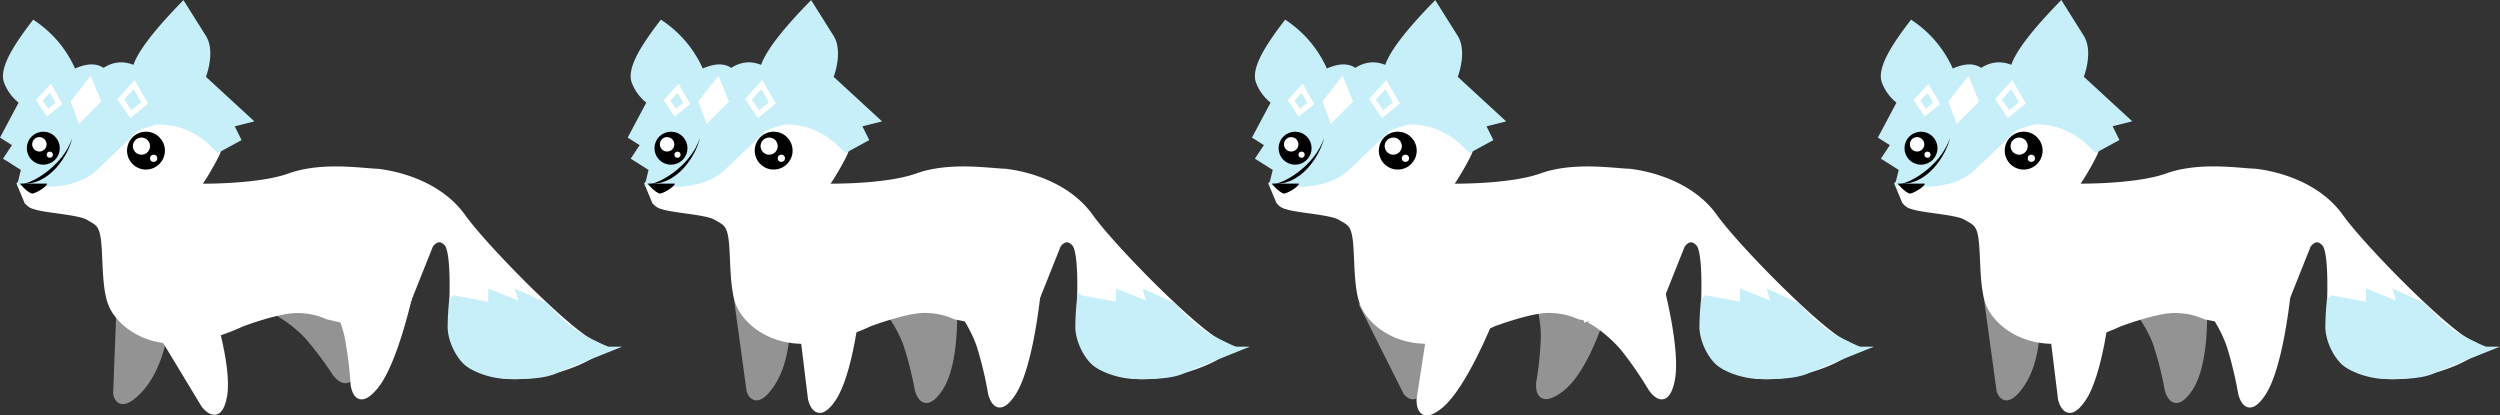 <svg id="Layer_1" data-name="Layer 1" xmlns="http://www.w3.org/2000/svg" width="1397.99" height="232.32" viewBox="0 0 1397.99 232.32"><rect x="0" y="0" width="1397.99" height="232.32" fill="#333333" stroke="none"/><defs><style>.cls-1{fill:#939393;stroke:#939393;}.cls-1,.cls-2,.cls-3,.cls-4,.cls-6{stroke-miterlimit:10;stroke-width:3px;}.cls-2,.cls-5{fill:#fff;}.cls-2,.cls-6{stroke:#fff;}.cls-3{fill:#c7eff9;stroke:#c7eff9;}.cls-4{stroke:#000;}.cls-6{fill:none;}</style></defs><title>fox-ani-02-02.2</title><g id="Layer_1_copy_4" data-name="Layer 1 copy 4"><g id="Layer_1-2" data-name="Layer 1"><g id="Layer_3" data-name="Layer 3"><g id="Layer_10" data-name="Layer 10"><path class="cls-1" d="M1198,320.21c0-4.25,10.4,10.19,13.89,21a192.58,192.58,0,0,1,6.06,24.24s3,14.14,12.62,0,8.08-45.45,8.08-45.45" transform="translate(-6.02 -147.88)"/><path class="cls-1" d="M1116.44,311.4l7.57,55.05s3,10.62,12.63-3.53,8.58-35.36,8.58-35.36" transform="translate(-6.02 -147.88)"/></g><g id="Layer_5" data-name="Layer 5"><path class="cls-2" d="M1163,210.89s-60.64,4.55-96,39.9l4,9.6a7.16,7.16,0,0,0,4.55,3c5.55,2.06,24.75,3,29.8,6.06s7.83,3.28,8.83,14.39c1,10.76.25,27.53,4.8,36.11s16.17,18.17,33.84,18.68,38.38-9.59,38.38-9.59,18.69-7.07,29.29-7.58a41,41,0,0,1,18.69,3.54l42.17,8.36,2.32-15.45,13.08-32.78s4.09-6.55,9.09-1c3.49,3.84,3.33,23,2.93,34.34-.15,5-.4,8.59-.4,8.59,1.87,12.37,2.53,20.7,23.23,29.29s69.68-11.61,57.06-16.16-61.11-53.53-73.73-71.21-34.85-23.74-47.72-25.25c-8.84-.25-31.06-4-49.24,2.52s-51.77,5.81-51.77,5.81c1,.61,12.87-19.85,11.87-20.45Z" transform="translate(-6.02 -147.88)"/></g><path class="cls-3" d="M1113.88,187.67c-4.54-3.68-10.4-2.42-16.66.51A61.57,61.57,0,0,0,1075,160.91c-9,11.82-18.15,25.25-15.15,32.82a24.52,24.52,0,0,0,8.59,11.11l-10.35,19.45,6.81,4.29-5,7.57,9.6,6.06-2,8.08,16.67.51s15.65,0,24.74-8.59,20.71-19.69,22.73-21.71,12.12-4.55,12.12-4.55c15-.15,25.65,6.27,34.34,15.66l11.11-6.06-4-8.08,10.1-2.53-25.76-23.71s6-14.75,0-23.23l-11.11-17.7c-16.71,17.22-25,28.74-26.76,35.86C1126.59,183.73,1120.48,183,1113.88,187.67Z" transform="translate(-6.02 -147.88)"/><g id="Layer_7" data-name="Layer 7"><circle class="cls-4" cx="1131.63" cy="84.23" r="9.09"/><circle class="cls-5" cx="1129.1" cy="81.71" r="4.8"/><circle class="cls-5" cx="1135.92" cy="88.52" r="2.02"/><circle class="cls-4" cx="1074.21" cy="82.87" r="7.73"/><circle class="cls-5" cx="1072.03" cy="80.7" r="4.04"/><circle class="cls-5" cx="1077.84" cy="86.51" r="1.72"/><path d="M1067.2,250.55s3.43,4.44,6.56,5.55c1.21.45,8.54-3.63,8.59-5.55Z" transform="translate(-6.02 -147.88)"/><polygon class="cls-2" points="1091.23 56.96 1094.76 66.56 1104.86 56.46 1100.32 45.35 1091.23 56.96"/><polygon class="cls-6" points="1123.14 63.83 1130.92 57.52 1124.96 47.27 1117.54 55.5 1123.14 63.83"/><polygon class="cls-6" points="1076.58 62.97 1082.99 57.82 1078.14 49.39 1071.98 56.1 1076.58 62.97"/><path d="M1096.49,224.79c-5.15,16.46-24.55,26.92-28.84,25.76C1083.71,252.11,1094.47,234.39,1096.49,224.79Z" transform="translate(-6.02 -147.88)"/></g></g><g id="Layer_12" data-name="Layer 12"><path class="cls-3" d="M1307.84,330.56c0,8.08,5.06,17.18,9.6,20.71s14.14,7.07,23.23,7.07,18.68,0,25.75-3,29.8-12.12,29.8-12.12-1.51,0-13.13-6.06-22.22-18.69-22.22-18.69l-14.65-6.56,2,6.56-17.65-7.07v7l-21.72-4A155.36,155.36,0,0,0,1307.84,330.56Z" transform="translate(-6.02 -147.88)"/></g><g id="Layer_9" data-name="Layer 9"><path class="cls-2" d="M1152.29,321.5l6.06,49.5s3,14.15,12.63,0,13.63-52.53,13.63-52.53" transform="translate(-6.02 -147.88)"/><path class="cls-2" d="M1239,319.89c0-4.55,10.4,10.75,13.93,22.17a209.12,209.12,0,0,1,6.11,25.55s3,14.95,12.68,0,13.69-55.45,13.69-55.45" transform="translate(-6.02 -147.88)"/></g></g></g><g id="Layer_1_copy_2" data-name="Layer 1 copy 2"><g id="Layer_1-2-2" data-name="Layer 1-2"><g id="Layer_3-2" data-name="Layer 3-2"><g id="Layer_10-2" data-name="Layer 10-2"><path class="cls-1" d="M863.2,312.41c1.46-4,6.33,13.09,5.93,24.44a190.07,190.07,0,0,1-2.55,24.85s-2,14.3,11.88,4.3,23-40,23-40" transform="translate(-6.02 -147.88)"/><path class="cls-1" d="M767.22,317.55l24.92,49.66s6.29,9.07,10.81-7.41-3.27-36.23-3.27-36.23" transform="translate(-6.02 -147.88)"/></g><g id="Layer_5-2" data-name="Layer 5-2"><path class="cls-2" d="M813,210.89s-60.64,4.55-96,39.9l4,9.6a7.16,7.16,0,0,0,4.55,3c5.55,2.06,24.75,3,29.8,6.06s7.83,3.28,8.83,14.39c1,10.76.25,27.53,4.8,36.11s16.17,18.17,33.84,18.68S841.18,329,841.18,329s18.69-7.07,29.29-7.58A41,41,0,0,1,889.16,325l42.17,8.36,2.32-15.45,13.08-32.78s4-6.55,9.09-1c3.49,3.84,3.33,23,2.93,34.34-.15,5-.4,8.59-.4,8.59,1.86,12.37,2.53,20.7,23.23,29.29s69.68-11.61,57.06-16.16S977.53,286.66,964.91,269s-34.85-23.74-47.72-25.25c-8.84-.25-31.06-4-49.24,2.52s-51.77,5.81-51.77,5.81c1,.61,12.87-19.85,11.87-20.45Z" transform="translate(-6.02 -147.88)"/></g><path class="cls-3" d="M763.88,187.67c-4.54-3.68-10.4-2.42-16.66.51A61.57,61.57,0,0,0,725,160.91c-9,11.82-18.15,25.25-15.15,32.82a24.52,24.52,0,0,0,8.59,11.11l-10.35,19.45,6.81,4.29-5.05,7.57,9.6,6.06-2,8.08,16.67.51s15.65,0,24.74-8.59,20.71-19.69,22.73-21.71S793.67,216,793.67,216c15-.15,25.65,6.27,34.34,15.66l11.11-6.06-4-8.08,10.1-2.53-25.76-23.71s6-14.75,0-23.23l-11.11-17.7c-16.76,17.22-25,28.74-26.76,35.86C776.59,183.73,770.48,183,763.88,187.67Z" transform="translate(-6.02 -147.88)"/><g id="Layer_7-2" data-name="Layer 7-2"><circle class="cls-4" cx="781.63" cy="84.23" r="9.09"/><circle class="cls-5" cx="779.1" cy="81.71" r="4.8"/><circle class="cls-5" cx="785.92" cy="88.52" r="2.02"/><circle class="cls-4" cx="724.21" cy="82.87" r="7.73"/><circle class="cls-5" cx="722.03" cy="80.7" r="4.04"/><circle class="cls-5" cx="727.84" cy="86.51" r="1.72"/><path d="M717.2,250.55s3.43,4.44,6.56,5.55c1.21.45,8.59-3.63,8.59-5.55Z" transform="translate(-6.02 -147.88)"/><polygon class="cls-2" points="741.23 56.96 744.76 66.56 754.86 56.46 750.32 45.35 741.23 56.96"/><polygon class="cls-6" points="773.14 63.83 780.92 57.52 774.96 47.27 767.54 55.5 773.14 63.83"/><polygon class="cls-6" points="726.58 62.97 732.99 57.82 728.15 49.39 721.98 56.1 726.58 62.97"/><path d="M746.49,224.79c-5.15,16.46-24.55,26.92-28.84,25.76C733.71,252.11,744.47,234.39,746.49,224.79Z" transform="translate(-6.02 -147.88)"/></g></g><g id="Layer_12-2" data-name="Layer 12-2"><path class="cls-3" d="M957.84,330.56c0,8.08,5.06,17.18,9.6,20.71s14.14,7.07,23.23,7.07,18.68,0,25.75-3,29.8-12.12,29.8-12.12-1.51,0-13.13-6.06-22.22-18.69-22.22-18.69l-14.65-6.56,2,6.56-17.65-7.07v7l-21.72-4A155.36,155.36,0,0,0,957.84,330.56Z" transform="translate(-6.02 -147.88)"/></g><g id="Layer_9-2" data-name="Layer 9-2"><path class="cls-2" d="M807.29,321.86l-7.63,49.27s-.93,14.44,12.15,3.44,27.41-46.83,27.41-46.83" transform="translate(-6.02 -147.88)"/><path class="cls-2" d="M893.33,327.8c-1.61-4.24,13.6,6.3,21,15.68a210.79,210.79,0,0,1,14.89,21.65s8.2,12.86,11.82-4.56-7.17-56.66-7.17-56.66" transform="translate(-6.02 -147.88)"/></g></g></g><g id="Layer_1_copy_3" data-name="Layer 1 copy 3"><g id="Layer_1-3" data-name="Layer 1-3"><g id="Layer_3-3" data-name="Layer 3-3"><g id="Layer_10-3" data-name="Layer 10-3"><path class="cls-1" d="M499,320.21c0-4.25,10.4,10.19,13.89,21A192.58,192.58,0,0,1,519,365.45s3,14.14,12.62,0S539.65,320,539.65,320" transform="translate(-6.02 -147.88)"/><path class="cls-1" d="M417.44,311.4,425,366.45s3.05,10.62,12.63-3.53,8.58-35.36,8.58-35.36" transform="translate(-6.02 -147.88)"/></g><g id="Layer_5-3" data-name="Layer 5-3"><path class="cls-2" d="M464,210.89s-60.64,4.55-96,39.9l4,9.6a7.16,7.16,0,0,0,4.55,3c5.55,2.06,24.75,3,29.8,6.06s7.83,3.28,8.83,14.39c1,10.76.25,27.53,4.8,36.11s16.17,18.17,33.84,18.68S492.18,329,492.18,329s18.69-7.07,29.29-7.58A41,41,0,0,1,540.16,325l42.17,8.36,2.32-15.45,13.08-32.78s4-6.55,9.09-1c3.49,3.84,3.33,23,2.93,34.34-.15,5-.4,8.59-.4,8.59,1.86,12.37,2.53,20.7,23.23,29.29s69.68-11.61,57.06-16.16S628.53,286.66,615.91,269s-34.85-23.74-47.72-25.25c-8.84-.25-31.06-4-49.24,2.52s-51.77,5.81-51.77,5.81c1,.61,12.87-19.85,11.87-20.45Z" transform="translate(-6.02 -147.88)"/></g><path class="cls-3" d="M414.88,187.67c-4.54-3.68-10.4-2.42-16.66.51a61.57,61.57,0,0,0-22.31-27.27c-9,11.82-18.15,25.25-15.15,32.82a24.52,24.52,0,0,0,8.59,11.11L359,224.29l6.81,4.29-5,7.57,9.6,6.06-2,8.08,16.67.51s15.65,0,24.74-8.59,20.71-19.69,22.73-21.71S444.67,216,444.67,216c15-.15,25.65,6.27,34.34,15.66l11.11-6.06-4-8.08,10.1-2.53-25.76-23.71s6-14.75,0-23.23l-11.11-17.7c-16.76,17.22-25,28.74-26.76,35.86C427.59,183.73,421.48,183,414.88,187.67Z" transform="translate(-6.02 -147.88)"/><g id="Layer_7-3" data-name="Layer 7-3"><circle class="cls-4" cx="432.63" cy="84.23" r="9.09"/><circle class="cls-5" cx="430.1" cy="81.71" r="4.8"/><circle class="cls-5" cx="436.92" cy="88.52" r="2.02"/><circle class="cls-4" cx="375.21" cy="82.87" r="7.73"/><circle class="cls-5" cx="373.03" cy="80.7" r="4.04"/><circle class="cls-5" cx="378.84" cy="86.51" r="1.72"/><path d="M368.2,250.55s3.43,4.44,6.56,5.55c1.21.45,8.59-3.63,8.59-5.55Z" transform="translate(-6.02 -147.88)"/><polygon class="cls-2" points="392.23 56.96 395.76 66.56 405.86 56.46 401.32 45.35 392.23 56.96"/><polygon class="cls-6" points="424.14 63.83 431.92 57.52 425.96 47.27 418.54 55.5 424.14 63.83"/><polygon class="cls-6" points="377.58 62.97 383.99 57.82 379.15 49.39 372.98 56.1 377.58 62.97"/><path d="M397.49,224.79c-5.15,16.46-24.55,26.92-28.84,25.76C384.71,252.11,395.47,234.39,397.49,224.79Z" transform="translate(-6.02 -147.88)"/></g></g><g id="Layer_12-3" data-name="Layer 12-3"><path class="cls-3" d="M608.84,330.56c0,8.08,5.06,17.18,9.6,20.71s14.14,7.07,23.23,7.07,18.68,0,25.75-3,29.8-12.12,29.8-12.12-1.51,0-13.13-6.06-22.22-18.69-22.22-18.69l-14.65-6.56,2,6.56-17.65-7.07v7l-21.72-4A155.36,155.36,0,0,0,608.84,330.56Z" transform="translate(-6.02 -147.88)"/></g><g id="Layer_9-3" data-name="Layer 9-3"><path class="cls-2" d="M453.29,321.5l6.06,49.5s3,14.15,12.63,0,13.63-52.53,13.63-52.53" transform="translate(-6.02 -147.88)"/><path class="cls-2" d="M540,319.89c0-4.55,10.4,10.75,13.93,22.17A209.12,209.12,0,0,1,560,367.61s3,14.95,12.68,0,13.69-55.45,13.69-55.45" transform="translate(-6.02 -147.88)"/></g></g></g><g id="Layer_1_copy" data-name="Layer 1 copy"><g id="Layer_1-4" data-name="Layer 1-4"><g id="Layer_3-4" data-name="Layer 3-4"><g id="Layer_10-4" data-name="Layer 10-4"><path class="cls-1" d="M157.37,322.71c-1.67-4,13.53,5.3,20.94,13.9a188.23,188.23,0,0,1,15,20s8.29,11.83,11.63-4.91-10.24-45-10.24-45" transform="translate(-6.02 -147.88)"/><path class="cls-1" d="M72.93,312.32l-2.14,55.52s1.08,11,13-1.27,14.62-33.32,14.62-33.32" transform="translate(-6.02 -147.88)"/></g><g id="Layer_5-4" data-name="Layer 5-4"><path class="cls-2" d="M113,210.92s-60.64,4.55-96,39.9l4,9.6a7.16,7.16,0,0,0,4.55,3c5.55,2.06,24.75,3,29.8,6.06s7.83,3.28,8.83,14.39c1,10.76.25,27.53,4.8,36.11s16.17,18.17,33.84,18.68,38.38-9.59,38.38-9.59,18.69-7.07,29.29-7.58A41,41,0,0,1,189.16,325l36.06,8.33,8.43-15.45,13.08-32.78s4.09-6.55,9.09-1c3.49,3.84,3.33,23,2.93,34.34-.15,5-.4,8.59-.4,8.59,1.86,12.37,2.53,20.7,23.23,29.29s69.68-11.61,57.06-16.16S277.53,286.66,264.91,269s-34.85-23.74-47.72-25.25c-8.84-.25-31.06-4-49.24,2.52s-51.77,5.81-51.77,5.81c1,.61,12.87-19.85,11.87-20.45Z" transform="translate(-6.02 -147.88)"/></g><path class="cls-3" d="M63.88,187.67c-4.54-3.68-10.4-2.42-16.66.51a61.57,61.57,0,0,0-22.31-27.27c-9,11.82-18.15,25.25-15.15,32.82a24.52,24.52,0,0,0,8.59,11.11L8,224.29l6.81,4.29-5,7.57,9.6,6.06-2,8.08,16.67.51s15.65,0,24.74-8.59,20.71-19.69,22.73-21.71S93.67,216,93.67,216c15-.15,25.65,6.27,34.34,15.66l11.11-6.06-4-8.08,10.1-2.53-25.76-23.71s6-14.75,0-23.23l-11.11-17.7c-16.71,17.22-25,28.74-26.76,35.86C76.59,183.73,70.48,183,63.88,187.67Z" transform="translate(-6.02 -147.88)"/><g id="Layer_7-4" data-name="Layer 7-4"><circle class="cls-4" cx="81.63" cy="84.23" r="9.09"/><circle class="cls-5" cx="79.1" cy="81.71" r="4.8"/><circle class="cls-5" cx="85.92" cy="88.52" r="2.02"/><circle class="cls-4" cx="24.21" cy="82.87" r="7.73"/><circle class="cls-5" cx="22.03" cy="80.7" r="4.04"/><circle class="cls-5" cx="27.84" cy="86.51" r="1.72"/><path d="M17.2,250.55s3.43,4.44,6.56,5.55c1.21.45,8.54-3.63,8.59-5.55Z" transform="translate(-6.02 -147.88)"/><polygon class="cls-2" points="41.23 56.96 44.76 66.56 54.86 56.46 50.32 45.35 41.23 56.96"/><polygon class="cls-6" points="73.14 63.83 80.92 57.52 74.96 47.27 67.54 55.5 73.14 63.83"/><polygon class="cls-6" points="26.58 62.97 32.99 57.82 28.14 49.39 21.98 56.1 26.58 62.97"/><path d="M46.49,224.79c-5.15,16.46-24.55,26.92-28.84,25.76C33.71,252.11,44.47,234.39,46.49,224.79Z" transform="translate(-6.02 -147.88)"/></g></g><g id="Layer_12-4" data-name="Layer 12-4"><path class="cls-3" d="M257.84,330.56c0,8.08,5.06,17.18,9.6,20.71s14.14,7.07,23.23,7.07,18.68,0,25.75-3,29.8-12.12,29.8-12.12-1.51,0-13.13-6.06-22.22-18.69-22.22-18.69l-14.65-6.56,2,6.56-17.65-7.07v7l-21.72-4A155.36,155.36,0,0,0,257.84,330.56Z" transform="translate(-6.02 -147.88)"/></g><g id="Layer_9-4" data-name="Layer 9-4"><path class="cls-2" d="M94.2,331.69,120,374.39s8.53,11.67,11.53-5.16-9-53.51-9-53.51" transform="translate(-6.02 -147.88)"/><path class="cls-2" d="M188.84,312.89c.5-4.52,9.16,11.83,11.43,23.56a211.51,211.51,0,0,1,3.27,26.07s1.37,15.2,12.6,1.39,19.68-53.62,19.68-53.62" transform="translate(-6.02 -147.88)"/></g></g></g></svg>
